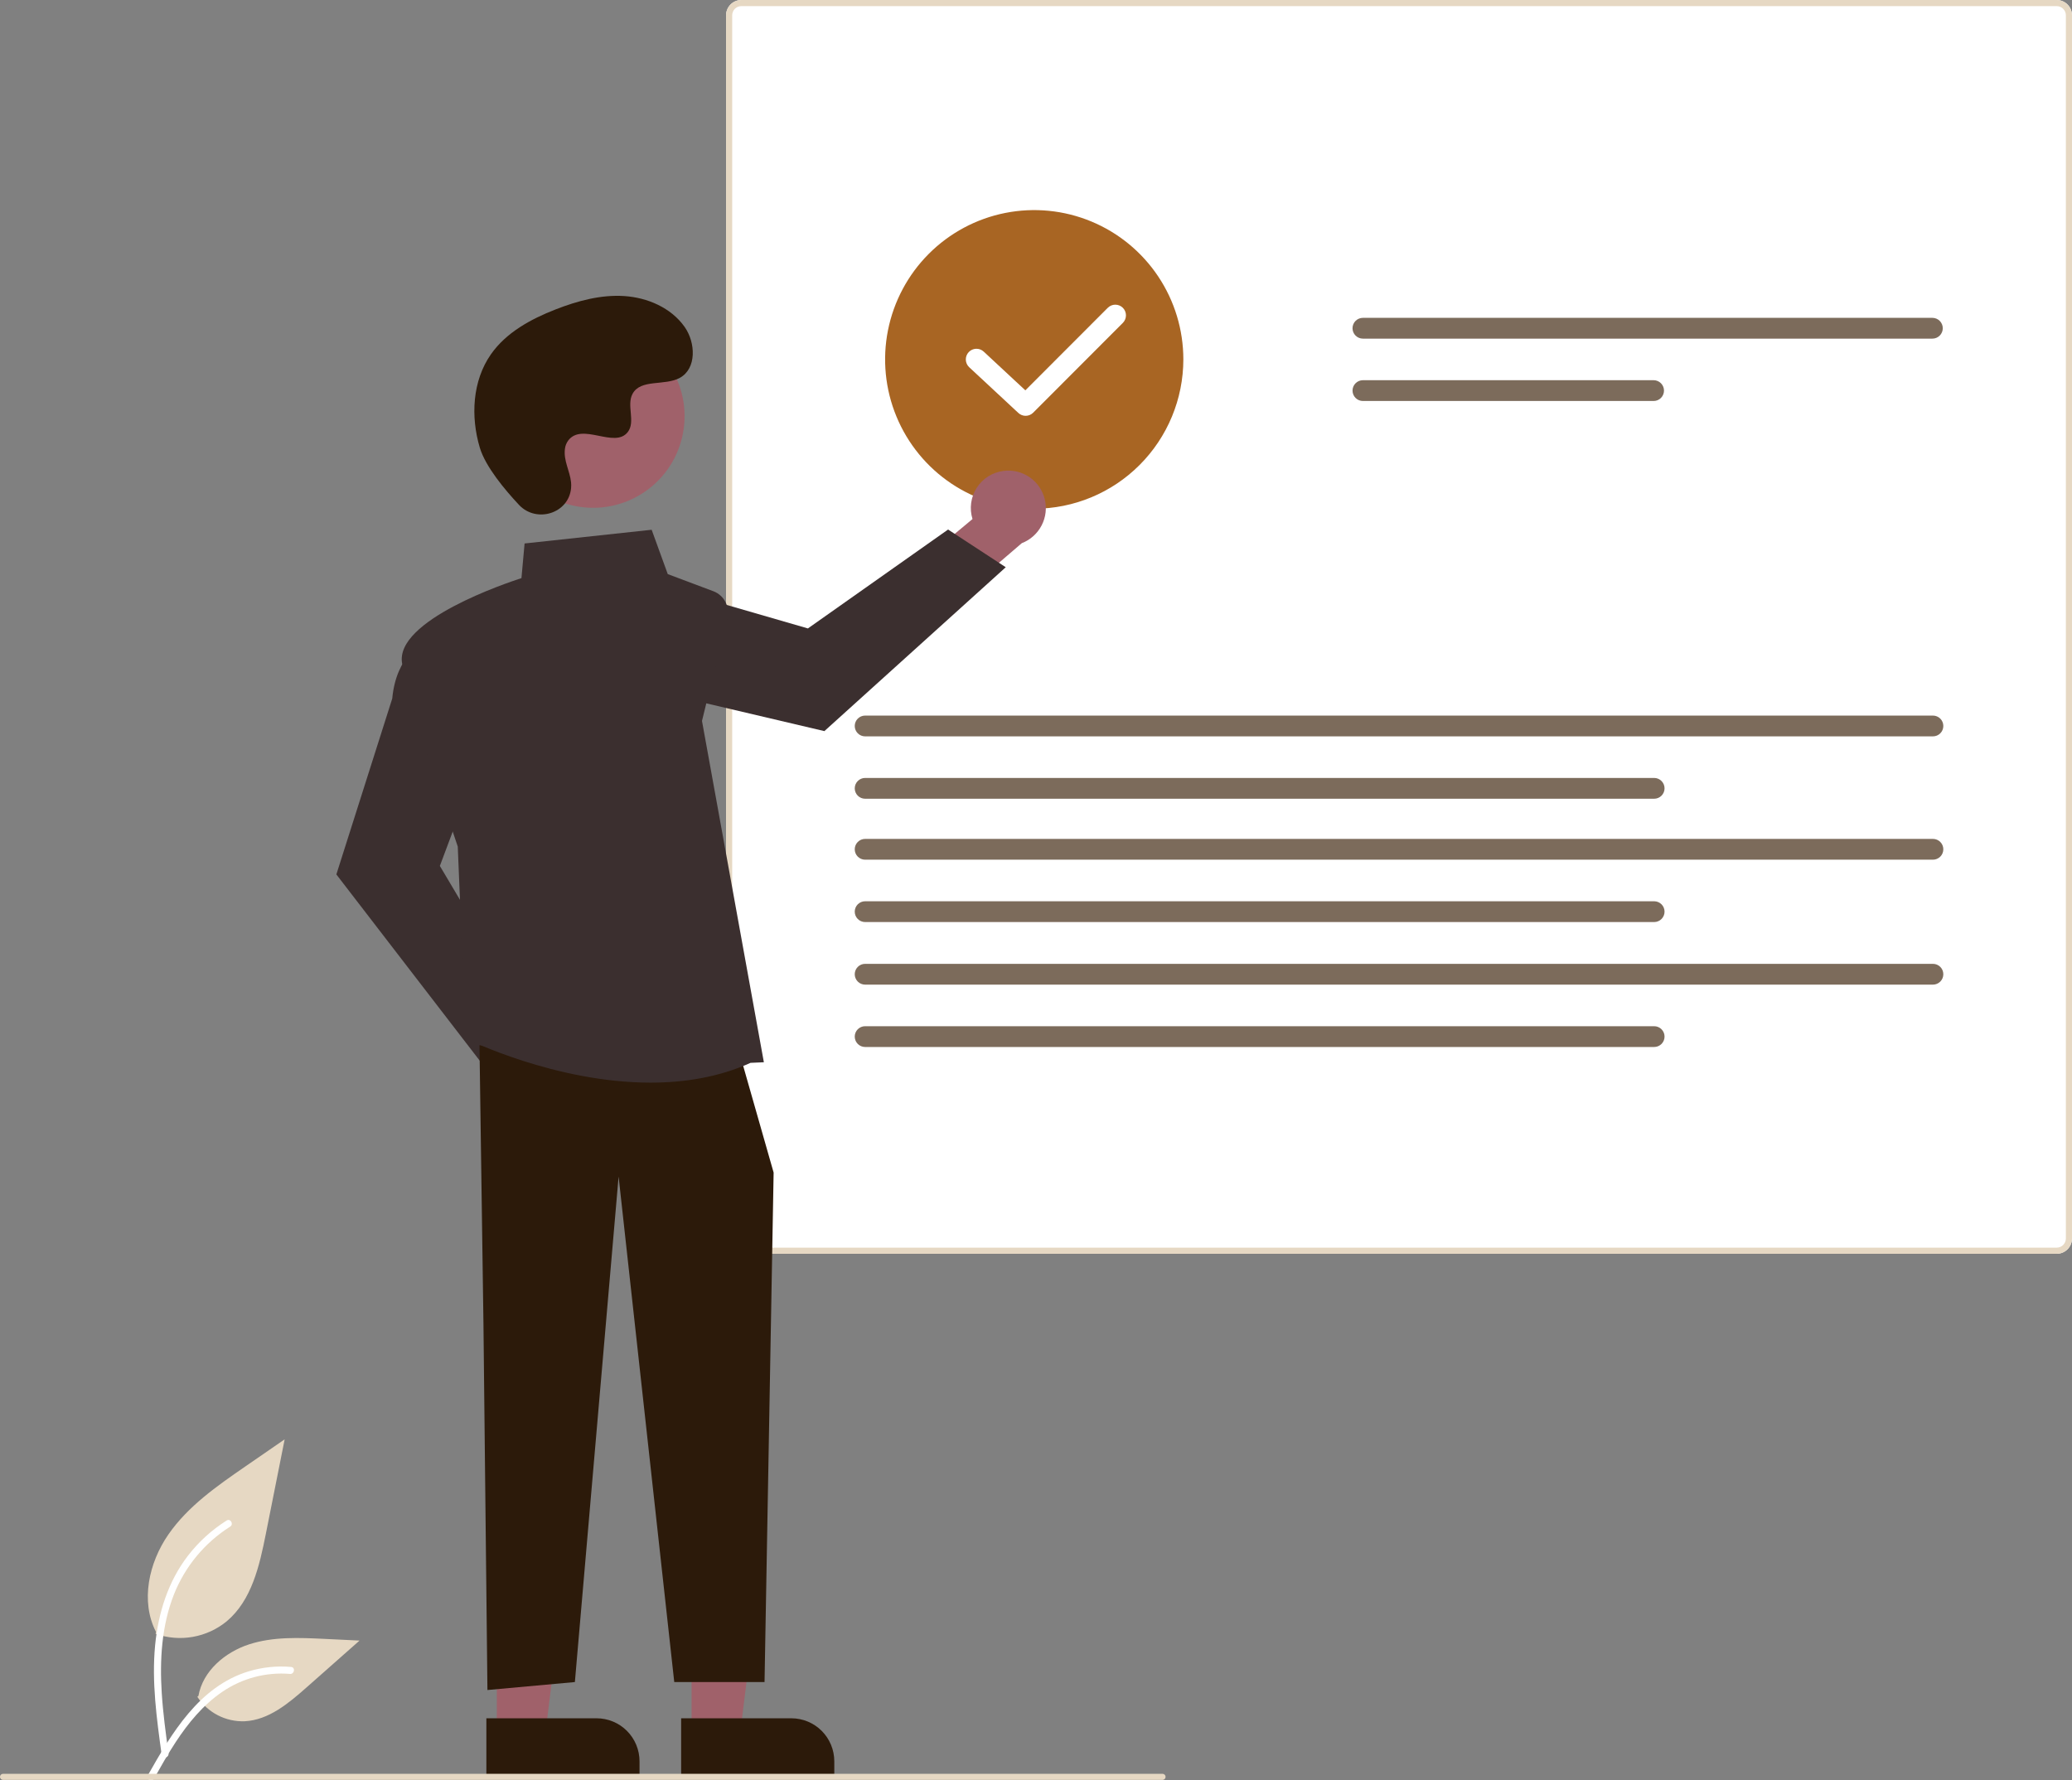 <svg width="320" height="275" viewBox="0 0 320 275" fill="none" xmlns="http://www.w3.org/2000/svg">
<rect x="0" y="0" width="320" height="275" fill="#808080" stroke="none"/>
<g clip-path="url(#clip0_171_848)">
<path d="M24.029 252.365C25.873 253.014 27.853 253.176 29.778 252.837C31.703 252.497 33.508 251.667 35.019 250.426C38.868 247.19 40.076 241.861 41.057 236.925L43.962 222.326L37.881 226.519C33.508 229.534 29.036 232.647 26.009 237.015C22.981 241.382 21.66 247.345 24.092 252.071" fill="#E6D8C3"/>
<path d="M24.968 271.057C24.203 265.473 23.415 259.816 23.953 254.172C24.43 249.159 25.957 244.264 29.066 240.249C30.717 238.122 32.725 236.3 35 234.864C35.593 234.489 36.139 235.43 35.549 235.804C31.611 238.296 28.566 241.976 26.852 246.313C24.958 251.136 24.654 256.393 24.98 261.517C25.177 264.615 25.596 267.693 26.017 270.767C26.05 270.906 26.029 271.053 25.959 271.177C25.888 271.301 25.773 271.394 25.637 271.437C25.498 271.474 25.35 271.455 25.225 271.384C25.1 271.313 25.008 271.195 24.968 271.056L24.968 271.057Z" fill="white"/>
<path d="M30.477 262.096C31.268 263.3 32.355 264.28 33.633 264.941C34.912 265.602 36.339 265.922 37.777 265.87C41.473 265.695 44.554 263.112 47.326 260.66L55.529 253.407L50.1 253.146C46.196 252.959 42.191 252.784 38.473 253.991C34.755 255.198 31.325 258.098 30.646 261.953" fill="#E6D8C3"/>
<path d="M22.805 274.267C26.489 267.737 30.763 260.481 38.4 258.161C40.523 257.519 42.749 257.288 44.959 257.483C45.656 257.543 45.482 258.618 44.787 258.558C41.083 258.25 37.386 259.23 34.319 261.332C31.367 263.344 29.069 266.141 27.124 269.107C25.932 270.925 24.865 272.819 23.798 274.71C23.457 275.315 22.46 274.878 22.805 274.267Z" fill="white"/>
<path d="M317.639 193.663H114.494C113.868 193.662 113.268 193.412 112.826 192.969C112.383 192.526 112.134 191.925 112.133 191.298V2.365C112.134 1.738 112.383 1.137 112.826 0.693C113.268 0.25 113.868 0.001 114.494 0H317.639C318.265 0.001 318.865 0.25 319.308 0.693C319.75 1.137 319.999 1.738 320 2.365V191.298C319.999 191.925 319.75 192.526 319.308 192.969C318.865 193.412 318.265 193.662 317.639 193.663Z" fill="white"/>
<path d="M317.639 193.663H114.494C113.868 193.662 113.268 193.412 112.826 192.969C112.383 192.526 112.134 191.925 112.133 191.298V2.365C112.134 1.738 112.383 1.137 112.826 0.693C113.268 0.25 113.868 0.001 114.494 0H317.639C318.265 0.001 318.865 0.25 319.308 0.693C319.75 1.137 319.999 1.738 320 2.365V191.298C319.999 191.925 319.75 192.526 319.308 192.969C318.865 193.412 318.265 193.662 317.639 193.663ZM114.494 0.944C114.119 0.945 113.759 1.094 113.494 1.36C113.229 1.626 113.08 1.986 113.079 2.362V191.298C113.08 191.673 113.229 192.033 113.494 192.299C113.759 192.565 114.119 192.714 114.494 192.715H317.639C318.014 192.714 318.374 192.565 318.639 192.299C318.904 192.034 319.054 191.673 319.054 191.298V2.365C319.053 1.989 318.904 1.629 318.639 1.363C318.374 1.098 318.014 0.948 317.639 0.947L114.494 0.944Z" fill="#E6D8C3"/>
<path d="M210.484 49.095C210.059 49.096 209.652 49.265 209.352 49.566C209.052 49.867 208.884 50.275 208.884 50.701C208.884 51.126 209.052 51.534 209.352 51.835C209.652 52.136 210.059 52.305 210.484 52.306H298.443C298.867 52.305 299.274 52.136 299.574 51.835C299.874 51.534 300.043 51.126 300.043 50.701C300.043 50.275 299.874 49.867 299.574 49.566C299.274 49.265 298.867 49.096 298.443 49.095H210.484Z" fill="#7C6B5B"/>
<path d="M210.484 58.728C210.059 58.729 209.653 58.899 209.353 59.2C209.053 59.501 208.885 59.908 208.885 60.333C208.885 60.758 209.053 61.166 209.353 61.467C209.653 61.768 210.059 61.938 210.484 61.939H255.388C255.813 61.938 256.22 61.768 256.519 61.467C256.819 61.166 256.988 60.758 256.988 60.333C256.988 59.908 256.819 59.501 256.519 59.2C256.22 58.899 255.813 58.729 255.388 58.728H210.484Z" fill="#7C6B5B"/>
<path d="M133.605 110.531C133.181 110.532 132.774 110.701 132.474 111.002C132.174 111.303 132.006 111.711 132.006 112.136C132.006 112.561 132.174 112.969 132.474 113.27C132.774 113.571 133.181 113.74 133.605 113.741H298.528C298.953 113.74 299.359 113.571 299.659 113.27C299.959 112.969 300.127 112.561 300.127 112.136C300.127 111.711 299.959 111.303 299.659 111.002C299.359 110.701 298.953 110.532 298.528 110.531H133.605Z" fill="#7C6B5B"/>
<path d="M133.605 120.164C133.181 120.165 132.774 120.335 132.474 120.636C132.174 120.937 132.006 121.344 132.006 121.769C132.006 122.194 132.174 122.602 132.474 122.903C132.774 123.204 133.181 123.374 133.605 123.375H255.474C255.899 123.374 256.305 123.204 256.605 122.903C256.905 122.602 257.073 122.194 257.073 121.769C257.073 121.344 256.905 120.937 256.605 120.636C256.305 120.335 255.899 120.165 255.474 120.164H133.605Z" fill="#7C6B5B"/>
<path d="M133.605 129.579C133.181 129.58 132.774 129.75 132.474 130.051C132.174 130.352 132.006 130.759 132.006 131.184C132.006 131.61 132.174 132.017 132.474 132.318C132.774 132.619 133.181 132.789 133.605 132.79H298.528C298.953 132.789 299.359 132.619 299.659 132.318C299.959 132.017 300.127 131.61 300.127 131.184C300.127 130.759 299.959 130.352 299.659 130.051C299.359 129.75 298.953 129.58 298.528 129.579H133.605Z" fill="#7C6B5B"/>
<path d="M133.605 139.212C133.181 139.213 132.774 139.383 132.474 139.683C132.174 139.984 132.006 140.392 132.006 140.817C132.006 141.242 132.174 141.65 132.474 141.951C132.774 142.252 133.181 142.422 133.605 142.423H255.474C255.899 142.422 256.305 142.252 256.605 141.951C256.905 141.65 257.073 141.242 257.073 140.817C257.073 140.392 256.905 139.984 256.605 139.683C256.305 139.383 255.899 139.213 255.474 139.212H133.605Z" fill="#7C6B5B"/>
<path d="M133.605 148.878C133.181 148.879 132.774 149.049 132.474 149.349C132.174 149.65 132.006 150.058 132.006 150.483C132.006 150.908 132.174 151.316 132.474 151.617C132.774 151.918 133.181 152.088 133.605 152.089H298.528C298.953 152.088 299.359 151.918 299.659 151.617C299.959 151.316 300.127 150.908 300.127 150.483C300.127 150.058 299.959 149.65 299.659 149.349C299.359 149.049 298.953 148.879 298.528 148.878H133.605Z" fill="#7C6B5B"/>
<path d="M133.605 158.511C133.181 158.512 132.774 158.681 132.474 158.982C132.174 159.283 132.006 159.691 132.006 160.116C132.006 160.541 132.174 160.949 132.474 161.25C132.774 161.551 133.181 161.72 133.605 161.721H255.474C255.899 161.72 256.305 161.551 256.605 161.25C256.905 160.949 257.073 160.541 257.073 160.116C257.073 159.691 256.905 159.283 256.605 158.982C256.305 158.681 255.899 158.512 255.474 158.511H133.605Z" fill="#7C6B5B"/>
<path d="M159.727 78.581C155.172 78.581 150.719 77.228 146.932 74.694C143.145 72.16 140.193 68.558 138.45 64.343C136.706 60.129 136.25 55.491 137.139 51.017C138.028 46.543 140.221 42.433 143.442 39.208C146.663 35.982 150.766 33.785 155.234 32.895C159.701 32.005 164.332 32.462 168.54 34.208C172.748 35.953 176.345 38.91 178.876 42.703C181.407 46.496 182.757 50.955 182.757 55.517C182.75 61.632 180.322 67.494 176.004 71.818C171.687 76.142 165.833 78.574 159.727 78.581Z" fill="#A86523"/>
<path d="M89.817 165.789C89.778 164.948 89.554 164.125 89.162 163.379C88.77 162.633 88.22 161.982 87.55 161.472C86.88 160.962 86.107 160.606 85.284 160.428C84.462 160.249 83.61 160.254 82.789 160.441L75.177 149.697L67.529 152.738L78.492 167.759C78.898 169.119 79.787 170.282 80.991 171.029C82.196 171.776 83.632 172.055 85.028 171.812C86.424 171.569 87.683 170.822 88.566 169.712C89.448 168.602 89.894 167.206 89.817 165.789Z" fill="#A0616A"/>
<path d="M74.981 164.993L51.947 135.067L60.578 107.902C61.21 101.073 65.478 99.166 65.659 99.088L65.936 98.969L73.446 119.026L67.932 133.753L81.467 156.55L74.981 164.993Z" fill="#3B2F2F"/>
<path d="M154.975 72.741C154.14 72.846 153.338 73.132 152.625 73.581C151.913 74.03 151.308 74.63 150.852 75.338C150.396 76.047 150.101 76.847 149.987 77.682C149.873 78.517 149.944 79.367 150.194 80.172L140.086 88.603L143.704 96.004L157.811 83.896C159.133 83.387 160.223 82.409 160.873 81.148C161.524 79.888 161.69 78.432 161.341 77.057C160.991 75.682 160.15 74.483 158.976 73.687C157.803 72.892 156.379 72.555 154.975 72.741Z" fill="#A0616A"/>
<path d="M155.329 87.616L127.317 112.929L99.606 106.412C92.758 106.308 90.53 102.195 90.438 102.019L90.299 101.752L109.686 92.702L124.773 97.07L146.422 81.793L155.329 87.616Z" fill="#3B2F2F"/>
<path d="M106.809 267.565L114.335 267.565L117.915 238.492L106.807 238.493L106.809 267.565Z" fill="#A0616A"/>
<path d="M128.85 274.563L105.196 274.564L105.195 265.412L122.213 265.411C123.973 265.411 125.661 266.111 126.906 267.357C128.15 268.603 128.849 270.294 128.849 272.056L128.85 274.563Z" fill="#2C1A0A"/>
<path d="M76.728 267.565L84.254 267.565L87.834 238.492L76.727 238.493L76.728 267.565Z" fill="#A0616A"/>
<path d="M98.769 274.563L75.115 274.564L75.115 265.412L92.132 265.411C93.004 265.411 93.867 265.583 94.672 265.917C95.477 266.251 96.209 266.74 96.825 267.357C97.441 267.974 97.93 268.707 98.264 269.513C98.597 270.32 98.769 271.184 98.769 272.056L98.769 274.563Z" fill="#2C1A0A"/>
<path d="M74.051 161.447L74.665 204.483L75.279 261.045L88.784 259.815L95.537 181.736L104.132 259.815H118.075L119.479 181.121L114.568 163.907L74.051 161.447Z" fill="#2C1A0A"/>
<path d="M100.485 167.227C85.79 167.228 72.263 160.567 72.081 160.475L71.929 160.4L70.696 130.761C70.338 129.714 63.297 109.047 62.104 102.478C60.896 95.823 78.408 89.982 80.534 89.299L81.017 83.945L100.642 81.828L103.129 88.678L110.169 91.322C110.968 91.622 111.628 92.205 112.026 92.96C112.424 93.715 112.531 94.59 112.328 95.419L108.415 111.355L117.972 164.08L115.914 164.169C110.982 166.4 105.66 167.226 100.485 167.227Z" fill="#3B2F2F"/>
<path d="M98.375 76.702C105.222 72.954 107.739 64.356 103.996 57.498C100.253 50.641 91.667 48.121 84.82 51.869C77.973 55.618 75.456 64.216 79.199 71.073C82.942 77.931 91.528 80.451 98.375 76.702Z" fill="#A0616A"/>
<path d="M80.153 77.985C82.846 80.858 87.847 79.316 88.198 75.391C88.225 75.086 88.224 74.78 88.192 74.475C88.011 72.737 87.008 71.159 87.248 69.323C87.303 68.867 87.472 68.431 87.742 68.059C89.888 65.181 94.925 69.346 96.95 66.741C98.192 65.143 96.732 62.628 97.685 60.843C98.943 58.487 102.668 59.649 105.004 58.358C107.603 56.923 107.448 52.929 105.737 50.5C103.65 47.537 99.992 45.956 96.379 45.728C92.766 45.501 89.178 46.479 85.805 47.795C81.972 49.291 78.172 51.358 75.814 54.733C72.946 58.837 72.67 64.355 74.104 69.154C74.977 72.073 77.954 75.639 80.153 77.985Z" fill="#2C1A0A"/>
<path d="M179.543 274.928H0.47C0.345 274.928 0.226 274.878 0.138 274.79C0.05 274.702 0 274.582 0 274.457C0 274.332 0.05 274.212 0.138 274.124C0.226 274.036 0.345 273.986 0.47 273.986H179.543C179.668 273.986 179.788 274.036 179.876 274.124C179.964 274.212 180.013 274.332 180.013 274.457C180.013 274.582 179.964 274.702 179.876 274.79C179.788 274.878 179.668 274.928 179.543 274.928Z" fill="#E6D8C3"/>
<path d="M158.397 64.228C157.982 64.229 157.582 64.071 157.278 63.788L149.684 56.724C149.365 56.426 149.177 56.014 149.161 55.578C149.145 55.142 149.303 54.717 149.599 54.397C149.896 54.077 150.307 53.888 150.743 53.872C151.179 53.855 151.603 54.013 151.923 54.31L158.355 60.293L171.081 47.548C171.234 47.395 171.415 47.272 171.615 47.189C171.815 47.105 172.029 47.062 172.246 47.062C172.463 47.061 172.677 47.103 172.877 47.186C173.077 47.269 173.259 47.391 173.412 47.544C173.566 47.697 173.687 47.88 173.77 48.08C173.852 48.281 173.895 48.495 173.894 48.712C173.894 48.929 173.85 49.144 173.767 49.344C173.683 49.544 173.561 49.726 173.408 49.879L159.561 63.746C159.408 63.899 159.227 64.02 159.027 64.103C158.827 64.186 158.613 64.229 158.397 64.228Z" fill="white"/>
</g>
<defs>
<clipPath id="clip0_171_848">
<rect width="320" height="275" fill="white"/>
</clipPath>
</defs>
</svg>
